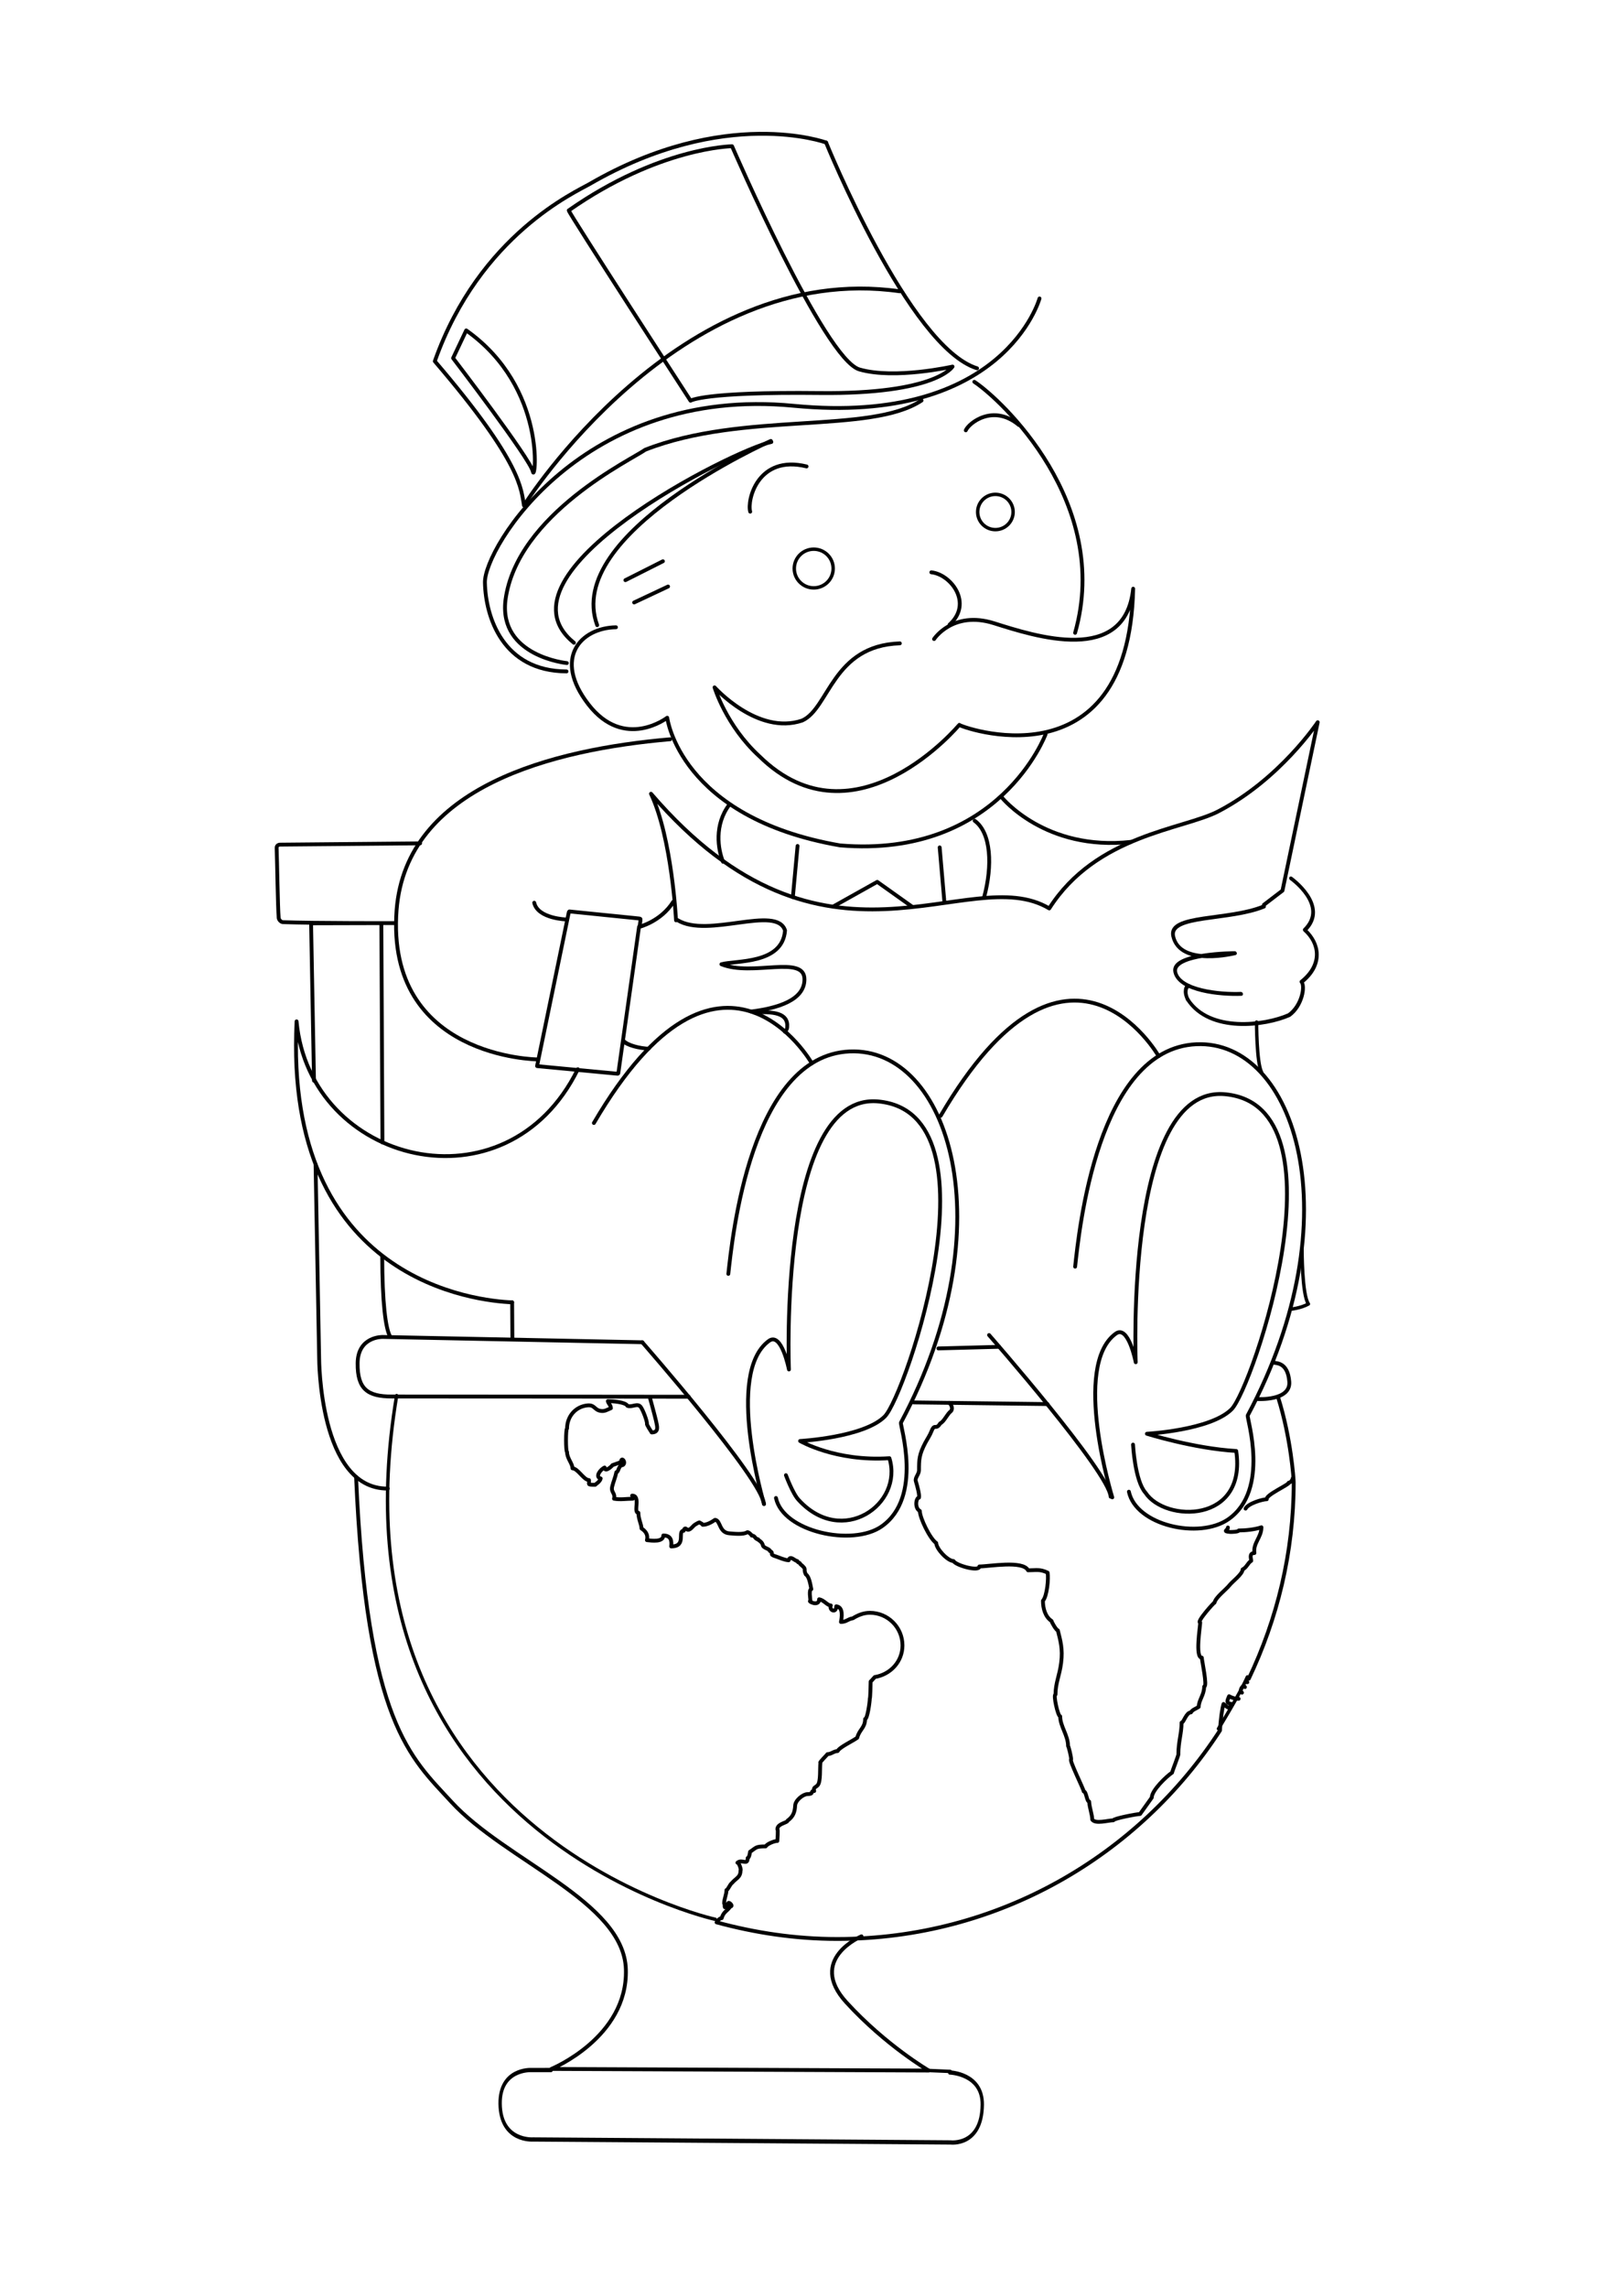 <?xml version="1.0" encoding="UTF-8" standalone="no"?>
<!DOCTYPE svg PUBLIC "-//W3C//DTD SVG 1.1//EN" "http://www.w3.org/Graphics/SVG/1.1/DTD/svg11.dtd">
<svg width="100%" height="100%" viewBox="0 0 426 600" version="1.1" xmlns="http://www.w3.org/2000/svg" xmlns:xlink="http://www.w3.org/1999/xlink" xml:space="preserve" xmlns:serif="http://www.serif.com/" style="fill-rule:evenodd;clip-rule:evenodd;stroke-linecap:round;stroke-linejoin:round;stroke-miterlimit:1.5;">
    <g transform="matrix(1.376,0,0,1.376,-35.671,-107.23)">
        <g transform="matrix(1,0,0,1,-17.068,-0.539)">
            <path d="M233.977,230.446C233.977,230.446 242.247,240.724 258.621,238.903" style="fill:none;stroke:black;stroke-width:0.73px;"/>
        </g>
        <g transform="matrix(0.203,0,0,0.203,84.066,259.04)">
            <path d="M324.018,420.336C324.018,420.336 328.8,437.8 329.7,441.9C330.8,447.1 332.5,452.5 325.6,452.6C325.1,451.8 320.3,444.5 321.2,444.5C321.2,441.5 317.5,431.8 315.3,428.7C312.4,424.6 307,429.3 302.8,427.6C301,424 288.8,423.2 284.4,423.2C285.1,425.9 287.1,426.8 287.3,429.8C283.7,431.3 281.6,432.9 277.9,432.4C271.5,431.5 272.3,426.5 265.2,427.2C253.9,428.3 246.1,437.7 246.1,448.9C244.8,448.9 244.8,470.9 246.1,470.9C246.1,477.1 251.2,481.6 251.2,486.3C256.2,486.3 261.8,497.3 266.7,497.3C267.3,501.2 264.2,501.8 272.6,501.7C272.6,501.3 277.1,498.9 277.7,495.8C271.9,494.4 277.7,487 281.4,485.5C281.4,490.7 288.7,483.8 288.7,483.3C289.5,483 296.8,480.4 296.8,480.4C296.8,474.5 302.3,481 298.3,483.3C294.3,483.3 294.6,489.9 292.4,489.9C291.5,494.6 289.6,498.7 288.5,503.3C287.1,509 291.7,509.5 290.2,514.8C296,515.9 302,514.8 307.9,514.8C307.9,513.8 307.7,512.7 307.2,511.9C315.7,511.9 307.9,528 313.1,528C313.1,534.1 316,538.8 316,542.7C320,545.3 322.4,548.9 321.1,553.7C326,554.3 336.5,555.6 336.5,549.3C343.9,549.3 344.5,554.4 343.9,559.6C358.7,559.6 349.4,544.9 355.6,544.9C356.2,542.5 357.2,542.1 358.6,543.6C361.6,545.2 363.9,540.6 366.3,539.1C367.1,538.6 369.8,537 370.3,537C372.4,538.3 372.6,537.9 373.5,539.3C377.5,539.3 381.6,537 385.1,534.6C390.4,535.2 388.7,546.6 398.6,547.3C402.6,547.6 411.8,548.7 415.2,546.3C416.1,545.7 419.2,548.3 419.5,549.4C422.8,549.4 422.6,552.3 424,552.2C424.3,552.8 424.8,553.1 425.5,552.9C425.9,554.2 428.6,554.5 429.9,558C429.9,561.2 436.5,561.7 436.5,563.8C441.2,566.2 434.9,566.8 442.2,569C446.2,570.3 449.9,572.3 454.2,572.6C455.6,567.4 460,573.3 462.3,573.3C463.5,575.7 464.1,573.9 465.2,576.2C472,581.9 467.5,579.7 470.3,585.8C473.6,587.9 474.6,595.4 475.5,599.7C472.9,599.7 474.7,609.8 474.7,610.7C471.5,610.7 482.8,616.7 482.8,609.2C487.5,610 490.5,615 493.8,615C491.9,619.4 498.9,622.8 498.9,615.8C505.9,616.5 504,626.9 503.3,630.5C508.5,630.5 510,627.6 514.4,627.1C519.2,624.1 524.5,621.9 530.5,621.9C547.4,621.9 561.1,635.6 561.1,652.5C561.1,667.8 549.7,679.8 535.1,682.2C533.1,684.4 531.4,686.4 531.2,686.4C531.2,687.9 530.9,702.5 530.4,702.5C530.4,705.4 528.2,721.6 526,721.6C526,729.9 520.6,731.4 518.6,739.2C514.1,742.5 502,748 500.2,751.7C496.7,751.7 494.2,754.6 490.6,754.6C490.1,755.6 482.6,762.7 484,762.7C483.4,767.9 484.4,780.2 481.6,783.6C479.7,785.9 477,785.6 478.2,789.2C474.1,789.2 478.4,792.1 471.9,792.1C467.8,792.1 460.5,797.9 460.3,802.9C460,809 458.4,813.3 453.2,817C453.2,819.1 443.6,819.7 443.6,825.1C444.5,825.1 443.6,835.1 443.6,836.1C440.8,836 433.8,838.9 432.6,841.2C423,841.2 424.1,842.2 417.9,846.3C417.9,847.6 417,852.1 415.7,852.1C415.7,859.5 410.4,852.8 406.1,856.5C407.8,856.5 409.9,863.8 409,863.8C409,870.3 405,870.8 400.9,875.6C399,876.9 397.1,882.2 395.8,882.2C395.8,886.5 393.6,890.5 393.6,894.7C394.5,894.7 393.7,896.6 394.3,898.3C396.4,897.7 396.4,895.4 397.2,895.4C397.2,891.7 403,897.6 399.4,897.6C396.4,902.2 393.1,902.3 391.3,908.6C389.5,908.6 387.9,910.4 386.5,912.5C422.6,922.3 460.4,928.1 499.7,928.1C650.5,928.1 782.9,850.1 859.3,732.3C859.8,721.5 861.4,711.1 862.6,707.5C865.6,709.7 867.8,713.8 870,707.5C864.7,706.5 866,704.6 867.8,700.2C869.8,701.4 873.477,702.835 876.777,702.635" style="fill:none;fill-rule:nonzero;stroke:black;stroke-width:3.59px;stroke-linecap:butt;stroke-miterlimit:2;"/>
            <path d="M879.906,696.876C876.906,694.576 881.196,688.651 882.696,691.651" style="fill:none;fill-rule:nonzero;stroke:black;stroke-width:3.59px;stroke-linecap:butt;stroke-miterlimit:2;"/>
            <path d="M884.966,687.068C884.666,686.968 884.5,687.1 884,687C884,684.3 884.5,684.7 886.2,683.3C886.2,683.6 886.2,683.6 886.3,683.8C913,627.8 928.5,565.5 928.5,499.3C928.5,497.1 926.04,458.269 913.94,419.873" style="fill:none;fill-rule:nonzero;stroke:black;stroke-width:3.59px;stroke-linecap:butt;stroke-miterlimit:2;"/>
            <path d="M927.823,495.05C927.023,498.05 925.9,499.1 923.8,499.9" style="fill:none;fill-rule:nonzero;stroke:black;stroke-width:3.59px;stroke-linecap:butt;stroke-miterlimit:2;"/>
            <path d="M923.8,499.9C923.8,501.8 901.9,511.4 903.2,515.3C899.3,515.3 885.8,519.2 883.3,524.1" style="fill:none;fill-rule:nonzero;stroke:black;stroke-width:3.59px;stroke-linecap:butt;stroke-miterlimit:2;"/>
            <path d="M866.7,541.8C867,544.3 861,545.4 868.8,546C869.9,546.1 876.9,545.9 876.9,544.6C883.3,544.6 892,543.7 898.2,541.6C898.2,551.1 890.2,556.4 891.6,565.8C886.3,565.8 888.6,571.3 888.6,573.1C885.2,575.2 884.6,579.1 880.5,581.2C880.5,585.5 870.9,592.5 868.1,596.1C864.9,600.2 855.3,607.2 854.1,612.4C854.4,611.2 836.6,631 840.7,631C840.7,634.7 835.7,664 842.2,664C842.2,666.6 847.7,691.2 844.4,691.2C844.4,699.1 839.3,703.9 839.3,710.2C836.8,711.9 833.2,712.9 832,715.4C827.5,715.4 825.3,725 823.2,725C823.2,735.2 820.2,742.8 820.2,754.3C821,754.3 814.3,770.8 814.3,771.9C808.9,775.5 795.2,788.6 795.2,795.4C795.2,795.4 785.6,808.8 784.2,810.8C781.3,810.8 759.1,815 759.1,816.7C754.4,816.7 742.2,820.4 739.3,816C739.3,811.3 736.8,805.4 736.4,799.1C734.1,799.1 733.8,789.6 731.3,789.6C731.3,787.6 717.2,759.5 719.5,759.5C719.5,756.6 717,747 716.6,747C716.6,736.9 709.2,728.5 709.2,719.1C707,719.1 702.5,698.6 704.8,698.6C704.8,687.8 708.6,680.8 710.1,668.8C711.8,655.7 709.3,647.7 707,638.4C705.7,638.4 701.5,631.4 701.1,629.6C695.2,625.7 693,617.9 693,610.6C696.9,606.2 698.4,589.6 697.4,584.2C690,580.7 687,582 679,582C674.3,572.5 642.4,578.4 633.3,578.4C633.3,583.6 611.1,577.4 609,573.3C603.6,573.3 592.8,561.8 592.8,556.4C586.9,552.4 577.4,532.8 577.4,526.3C572.3,523.7 573.8,513.8 576.6,513.8C577.3,511 574.8,502.3 573.6,498.2C572.7,495.1 576.6,491.8 576.6,488.1C576.6,477.9 576.8,473.2 582.6,462.2C584.4,458.8 586.7,455.6 588.4,451.3C591.5,443.6 592.4,450.9 596.5,444.1C600.5,442.1 602.7,435.6 606.8,432.4C608.6,430 606.951,426.582 605.151,424.782" style="fill:none;fill-rule:nonzero;stroke:black;stroke-width:3.59px;stroke-linecap:butt;stroke-miterlimit:2;"/>
            <g transform="matrix(4.936,0,0,4.936,-414.913,-1278.52)">
                <path d="M199.863,344.997L225.313,345.313" style="fill:none;stroke:black;stroke-width:0.73px;"/>
            </g>
            <g transform="matrix(4.936,0,0,4.936,-414.913,-1278.52)">
                <path d="M204.561,334.731L216.122,334.421" style="fill:none;stroke:black;stroke-width:0.73px;"/>
            </g>
        </g>
        <g transform="matrix(1,0,0,1,-17.068,-0.539)">
            <path d="M171.87,253.858C171.87,253.858 171.091,238.195 167.093,229.732C200.406,268.47 227.584,242.356 243.017,251.589C251.991,237.504 268.573,236.567 275.26,233.079C287.018,226.947 294.197,216.102 294.197,216.102L287.477,248.194L283.939,250.9" style="fill:none;stroke:black;stroke-width:0.73px;"/>
        </g>
        <path d="M265.471,272.707C265.471,272.707 265.466,280.422 266.415,282.25" style="fill:none;stroke:black;stroke-width:0.65px;"/>
        <g transform="matrix(1,0,0,1,-17.068,-0.539)">
            <path d="M223.019,250.299L222.128,239.959" style="fill:none;stroke:black;stroke-width:0.73px;"/>
        </g>
        <g transform="matrix(1,0,0,1,-17.068,-0.539)">
            <path d="M195.036,239.686L194.138,249.438" style="fill:none;stroke:black;stroke-width:0.73px;"/>
        </g>
        <g transform="matrix(1,0,0,1,-17.068,-0.539)">
            <path d="M201.795,251.244L210.225,246.529L216.834,251.233" style="fill:none;stroke:black;stroke-width:0.73px;"/>
        </g>
        <path d="M106.013,238.65L79.458,238.891C79.458,238.891 78.637,238.802 78.665,239.553C78.756,242.031 78.876,250.73 79.05,252.836C79.082,253.224 79.481,253.654 79.87,253.668C85.725,253.877 101.332,253.848 101.332,253.848L85.229,253.89L85.784,283.881" style="fill:none;stroke:black;stroke-width:0.73px;"/>
        <path d="M86.08,299.846L86.763,336.734C86.763,336.734 86.729,361.705 99.849,361.61" style="fill:none;stroke:black;stroke-width:0.73px;"/>
        <path d="M265.716,344.552C265.716,344.552 271.988,344.912 271.708,341.25C271.428,337.587 269.291,337.747 268.815,337.628" style="fill:none;stroke:black;stroke-width:0.73px;"/>
        <g transform="matrix(1,0,0,1,66.112,-1.376)">
            <g transform="matrix(1,0,0,1,-157.858,-5.745)">
                <path d="M322.627,326.443C323.375,319.607 326.851,284.919 345.72,284.054C364.59,283.189 375.709,317.019 355.535,354.794C355.31,355.214 359.86,368.989 351.841,374.577C346.275,378.456 334.237,375.738 332.876,369.326" style="fill:none;stroke:black;stroke-width:0.73px;"/>
            </g>
            <g transform="matrix(1,0,0,1,-157.858,-5.745)">
                <path d="M329.71,370.407C329.71,370.407 321.961,345.326 330.371,339.207C332.792,337.445 334.183,344.66 334.183,344.66C334.183,344.66 332.021,291.701 351.268,293.585C374.734,295.881 356.472,349.612 352.443,353.629C348.433,357.627 336.308,358.285 336.308,358.285C336.308,358.285 345.283,361.102 353.337,361.568C355.372,375.402 339.768,375.185 336.044,369.53C334.019,367.281 333.668,360.352 333.668,360.352" style="fill:none;stroke:black;stroke-width:0.73px;"/>
            </g>
            <g transform="matrix(1,0,0,1,-157.858,-5.745)">
                <path d="M338.548,286.31C338.548,286.31 321.308,256.162 296.997,297.688" style="fill:none;stroke:black;stroke-width:0.73px;"/>
            </g>
            <g transform="matrix(1,0,0,1,-157.858,-5.745)">
                <path d="M306.219,339.473C306.219,339.473 329.103,365.583 329.396,370.278" style="fill:none;stroke:black;stroke-width:0.73px;"/>
            </g>
        </g>
        <g>
            <g transform="matrix(1,0,0,1,-157.858,-5.745)">
                <path d="M322.627,326.443C323.375,319.607 326.851,284.919 345.72,284.054C364.59,283.189 375.709,317.019 355.535,354.794C355.31,355.214 359.86,368.989 351.841,374.577C346.275,378.456 333.069,375.563 331.708,369.15" style="fill:none;stroke:black;stroke-width:0.73px;"/>
            </g>
            <g transform="matrix(1,0,0,1,-157.858,-5.745)">
                <path d="M329.442,370.312C329.442,370.312 321.961,345.326 330.371,339.207C332.792,337.445 334.183,344.66 334.183,344.66C334.183,344.66 332.021,291.701 351.268,293.585C374.734,295.881 356.472,349.612 352.443,353.629C348.433,357.627 336.308,358.285 336.308,358.285C336.308,358.285 343.068,362.251 353.337,361.568C356.031,370.343 344.352,378.585 336.044,369.53C334.924,368.377 333.607,364.803 333.607,364.803" style="fill:none;stroke:black;stroke-width:0.73px;"/>
            </g>
            <g transform="matrix(1,0,0,1,-157.858,-5.745)">
                <path d="M338.548,286.31C338.548,286.31 321.308,256.162 296.997,297.688" style="fill:none;stroke:black;stroke-width:0.73px;"/>
            </g>
            <g transform="matrix(1,0,0,1,-157.858,-5.745)">
                <path d="M306.219,339.473C306.219,339.473 329.103,365.583 329.396,370.278" style="fill:none;stroke:black;stroke-width:0.73px;"/>
            </g>
            <path d="M148.361,333.727L98.865,332.715C98.865,332.715 94.153,332.576 94.1,337.715C94.05,342.596 95.946,344.087 100.665,344.068C104.584,344.053 157.213,344.111 157.213,344.111" style="fill:none;stroke:black;stroke-width:0.73px;"/>
        </g>
        <g transform="matrix(1,0,0,1,-157.858,-5.745)">
            <path d="M281.415,331.865C275.015,331.607 237.844,328.044 240.32,278.316C242.795,305.475 280.363,315.043 293.938,287.44" style="fill:none;stroke:black;stroke-width:0.73px;"/>
        </g>
        <g transform="matrix(1,0,0,1,-157.858,-5.745)">
            <path d="M281.415,331.865L281.46,338.881" style="fill:none;stroke:black;stroke-width:0.73px;"/>
        </g>
        <g transform="matrix(1,0,0,1,-17.068,-0.539)">
            <path d="M170.746,219.351C148.375,221.29 120.454,228.346 118.599,251.859C116.478,280.181 145.508,280.365 145.508,280.365" style="fill:none;stroke:black;stroke-width:0.73px;"/>
        </g>
        <g transform="matrix(1,0,0,1,-17.068,-0.539)">
            <path d="M241.161,135.346C241.161,135.346 234.473,159.68 194.284,155.8C154.095,151.92 135.305,182.899 135.434,189.484C135.563,196.069 138.861,206.37 150.993,206.423" style="fill:none;stroke:black;stroke-width:0.73px;"/>
        </g>
        <g transform="matrix(1,0,0,1,-17.068,-0.539)">
            <path d="M190.035,162.7C182.985,164.128 136.055,187.698 152.402,200.963" style="fill:none;stroke:black;stroke-width:0.73px;"/>
        </g>
        <g transform="matrix(1,0,0,1,-17.068,-0.539)">
            <path d="M228.73,151.232C233.861,154.606 254.953,174.359 247.946,199.069" style="fill:none;stroke:black;stroke-width:0.73px;"/>
        </g>
        <g transform="matrix(1,0,0,1,-17.068,-0.539)">
            <path d="M242.326,218.38C242.326,218.38 233.51,242.092 203.143,239.581C172.551,234.285 170.19,215.247 170.19,215.247C170.19,215.247 162.011,221.559 155.16,212.7C148.31,203.84 153.775,198.116 160.417,198.009" style="fill:none;stroke:black;stroke-width:0.73px;"/>
        </g>
        <g transform="matrix(0.901,0,0,0.898,-10.235,22.525)">
            <ellipse cx="212.302" cy="182.351" rx="4.114" ry="4.108" style="fill:none;stroke:black;stroke-width:0.73px;"/>
        </g>
        <g transform="matrix(0.821,0,0,0.818,41.38,26.338)">
            <ellipse cx="212.302" cy="182.351" rx="4.114" ry="4.108" style="fill:none;stroke:black;stroke-width:0.8px;"/>
        </g>
        <g transform="matrix(1,0,0,1,-17.068,-0.539)">
            <path d="M189.939,162.497C189.939,162.497 150.371,180.114 156.841,197.613" style="fill:none;stroke:black;stroke-width:0.73px;"/>
        </g>
        <g transform="matrix(1,0,0,1,-17.068,-0.539)">
            <path d="M169.368,185.426L162.214,189.033" style="fill:none;stroke:black;stroke-width:0.73px;"/>
        </g>
        <g transform="matrix(1,0,0,1,-17.068,-0.539)">
            <path d="M170.353,190.24L163.879,193.284" style="fill:none;stroke:black;stroke-width:0.73px;"/>
        </g>
        <g transform="matrix(1,0,0,1,-17.068,-0.539)">
            <path d="M186.007,175.981C185.378,173.753 187.487,165.092 196.754,167.358" style="fill:none;stroke:black;stroke-width:0.73px;"/>
        </g>
        <g transform="matrix(0.626,0.894,-0.827,0.58,127.464,-122.054)">
            <path d="M284.067,206.691L302.877,228.251L311.986,216.697C311.986,216.697 312.145,216.555 312.005,216.411L293.209,197.421C293.209,197.421 294.637,193.444 293.056,189.419" style="fill:none;stroke:black;stroke-width:0.69px;"/>
        </g>
        <g transform="matrix(0.673,0.961,-0.972,0.681,140.111,-161.34)">
            <path d="M296.751,190.069C302.05,187.813 303.937,175.578 308.156,176.873C312.426,180.327 307.562,186.057 306.717,188.355C311.271,185.469 313.16,176.503 316.487,178.833C319.244,180.764 317.793,185.028 315.786,188.793" style="fill:none;stroke:black;stroke-width:0.62px;"/>
        </g>
        <g transform="matrix(0.76,1.085,-1.144,0.801,143.049,-223.916)">
            <path d="M317.531,187.644C318.938,185.445 320.38,183.825 321.98,185.109C322.281,185.351 322.152,185.342 322.319,185.704" style="fill:none;stroke:black;stroke-width:0.53px;"/>
        </g>
        <g transform="matrix(0.997,1.423,-1.904,1.334,235.695,-443.81)">
            <path d="M311.702,208.418C311.073,209.05 310.035,209.714 309.382,209.781" style="fill:none;stroke:black;stroke-width:0.35px;"/>
        </g>
        <g transform="matrix(0.7,0.714,-0.714,0.7,78.798,-97.531)">
            <path d="M288.326,204.701L298.504,196.225C298.504,196.225 298.758,195.979 298.865,196.047C298.972,196.115 299.708,197.093 299.708,197.093" style="fill:none;stroke:black;stroke-width:0.73px;"/>
        </g>
        <g transform="matrix(1,0,0,1,-17.068,-0.539)">
            <path d="M227.103,160.479C227.657,159.143 232.282,155.33 237.247,159.473" style="fill:none;stroke:black;stroke-width:0.73px;"/>
        </g>
        <g transform="matrix(1,0,0,1,-17.068,-0.539)">
            <path d="M220.535,187.535C224.283,187.933 228.508,193.424 224.018,197.505" style="fill:none;stroke:black;stroke-width:0.73px;"/>
        </g>
        <g transform="matrix(1,0,0,1,-17.068,-0.539)">
            <path d="M200.476,105.631C200.476,105.631 216.3,144.634 229.256,148.659" style="fill:none;stroke:black;stroke-width:0.73px;"/>
        </g>
        <g transform="matrix(1,0,0,1,-17.068,-0.539)">
            <path d="M200.476,105.631C200.476,105.631 181.247,98.564 155.414,113.524C152.875,115.011 134.423,123.161 125.88,147.308C142.756,166.999 142.293,171.813 142.886,174.774" style="fill:none;stroke:black;stroke-width:0.73px;"/>
        </g>
        <g transform="matrix(1,0,0,1,-17.068,-0.539)">
            <path d="M142.886,174.774C142.886,174.774 172.382,127.969 214.515,133.983" style="fill:none;stroke:black;stroke-width:0.73px;"/>
        </g>
        <g transform="matrix(1,0,0,1,-17.068,-0.539)">
            <path d="M182.549,106.337C182.549,106.337 200.095,146.934 206.837,148.878C213.578,150.821 224.582,148.327 224.582,148.327C224.582,148.327 221.481,153.616 199.254,153.368C177.028,153.12 174.632,154.834 174.632,154.834C174.632,154.834 151.474,119.145 151.412,118.57C168.66,106.497 182.549,106.337 182.549,106.337Z" style="fill:none;stroke:black;stroke-width:0.73px;"/>
        </g>
        <g transform="matrix(1,0,0,1,-17.068,-0.539)">
            <path d="M131.868,141.432L129.365,146.718C129.365,146.718 144.139,166.013 144.576,168.336C145.012,170.659 147.354,152.388 131.868,141.432Z" style="fill:none;stroke:black;stroke-width:0.73px;"/>
        </g>
        <g transform="matrix(1,0,0,1,-17.068,-0.539)">
            <path d="M221.059,200.254C221.059,200.254 224.634,194.771 232.472,197.237C240.309,199.703 257.486,205.352 259.019,190.659C258.135,228.933 225.64,216.839 225.865,216.602C226.091,216.364 206.035,240.555 187.744,222.584C181.406,216.768 179.211,209.462 179.211,209.462C179.211,209.462 187.438,218.653 195.908,215.786C201.083,213.466 201.677,201.498 214.535,201.076" style="fill:none;stroke:black;stroke-width:0.73px;"/>
        </g>
        <g transform="matrix(1,0,0,1,-17.068,-0.539)">
            <path d="M218.672,154.794C208.879,161.289 184.767,156.803 165.99,164.179C163.678,165.897 141.496,176.378 139.347,192.867C138.103,203.553 151.055,204.834 151.055,204.834" style="fill:none;stroke:black;stroke-width:0.73px;"/>
        </g>
        <g transform="matrix(0.933,0,0,0.933,2.321,16.127)">
            <g transform="matrix(0.579,0.729,-0.644,0.512,218.278,-69.051)">
                <path d="M311.953,170.511C311.953,170.511 321.907,167.23 322.693,175.799C326.999,174.977 331.148,177.565 331.157,184.461C332.356,184.314 335.322,187.987 335.161,191.983C333.69,198.364 327.371,210.209 318.666,209.296" style="fill:none;stroke:black;stroke-width:0.89px;"/>
            </g>
            <g transform="matrix(0.579,0.729,-0.644,0.512,218.278,-69.051)">
                <path d="M318.666,209.296C316.829,208.91 316,207.46 316.501,206.959" style="fill:none;stroke:black;stroke-width:0.89px;"/>
            </g>
            <g transform="matrix(0.579,0.729,-0.644,0.512,218.278,-69.051)">
                <path d="M324.955,198.048C322.263,202.219 316.008,209.552 312.233,207.487C308.457,205.423 317.126,192.96 317.126,192.96C317.126,192.96 312.038,205.758 305.795,202.359C301.334,199.93 310.784,189.147 313.069,180.105" style="fill:none;stroke:black;stroke-width:0.89px;"/>
            </g>
        </g>
        <g transform="matrix(1,0,0,1,-17.068,-0.539)">
            <path d="M228.797,234.881C231.963,237.188 232.209,243.472 230.601,249.455" style="fill:none;stroke:black;stroke-width:0.73px;"/>
        </g>
        <g transform="matrix(1,0,0,1,-17.068,-0.539)">
            <path d="M182.025,231.824C179.125,235.658 179.85,240.311 180.834,242.705" style="fill:none;stroke:black;stroke-width:0.73px;"/>
        </g>
        <path d="M190.151,446.938C190.151,446.938 179.741,451.298 187.278,459.535C194.816,467.771 202.982,472.52 202.982,472.52L131.03,472.212C131.03,472.212 145.615,466.239 145.239,453.26C144.864,440.28 122.291,432.583 111.969,421.312C104.253,412.888 95.835,406.327 93.804,359.387" style="fill:none;stroke:black;stroke-width:0.73px;"/>
        <path d="M98.624,253.942L98.83,295.653" style="fill:none;stroke:black;stroke-width:0.73px;"/>
        <path d="M98.788,317.284C98.802,326.084 99.415,331.151 100.315,332.675" style="fill:none;stroke:black;stroke-width:0.73px;"/>
        <g transform="matrix(1.102,0,0,1.399,-16.9,-188.214)">
            <path d="M134.209,472.219L130.695,472.222C130.695,472.222 125.312,472.027 125.377,476.808C125.447,482.005 131.053,481.678 131.053,481.678L203.312,482.083C203.312,482.083 208.701,482.619 208.785,476.944C208.849,472.675 203.148,472.554 203.148,472.554" style="fill:none;stroke:black;stroke-width:0.58px;"/>
        </g>
        <path d="M207.068,472.686L202.984,472.512" style="fill:none;stroke:black;stroke-width:0.65px;"/>
        <g transform="matrix(1,0,0,1,-17.068,-0.539)">
            <path d="M151.014,253.697C151.014,253.697 145.518,253.555 144.834,250.504" style="fill:none;stroke:black;stroke-width:0.73px;"/>
        </g>
        <path d="M274.139,315.999C274.139,315.999 274.121,324.718 275.355,326.432C273.859,327.264 271.912,327.428 271.912,327.428" style="fill:none;stroke:black;stroke-width:0.65px;"/>
        <path d="M162.288,443.702C162.288,443.702 87.585,427.262 101.54,343.888" style="fill:none;stroke:black;stroke-width:0.65px;"/>
        <path d="M258.207,407.38C258.207,407.38 262.308,400.714 263.717,397.507" style="fill:none;stroke:black;stroke-width:0.65px;"/>
    </g>
</svg>
